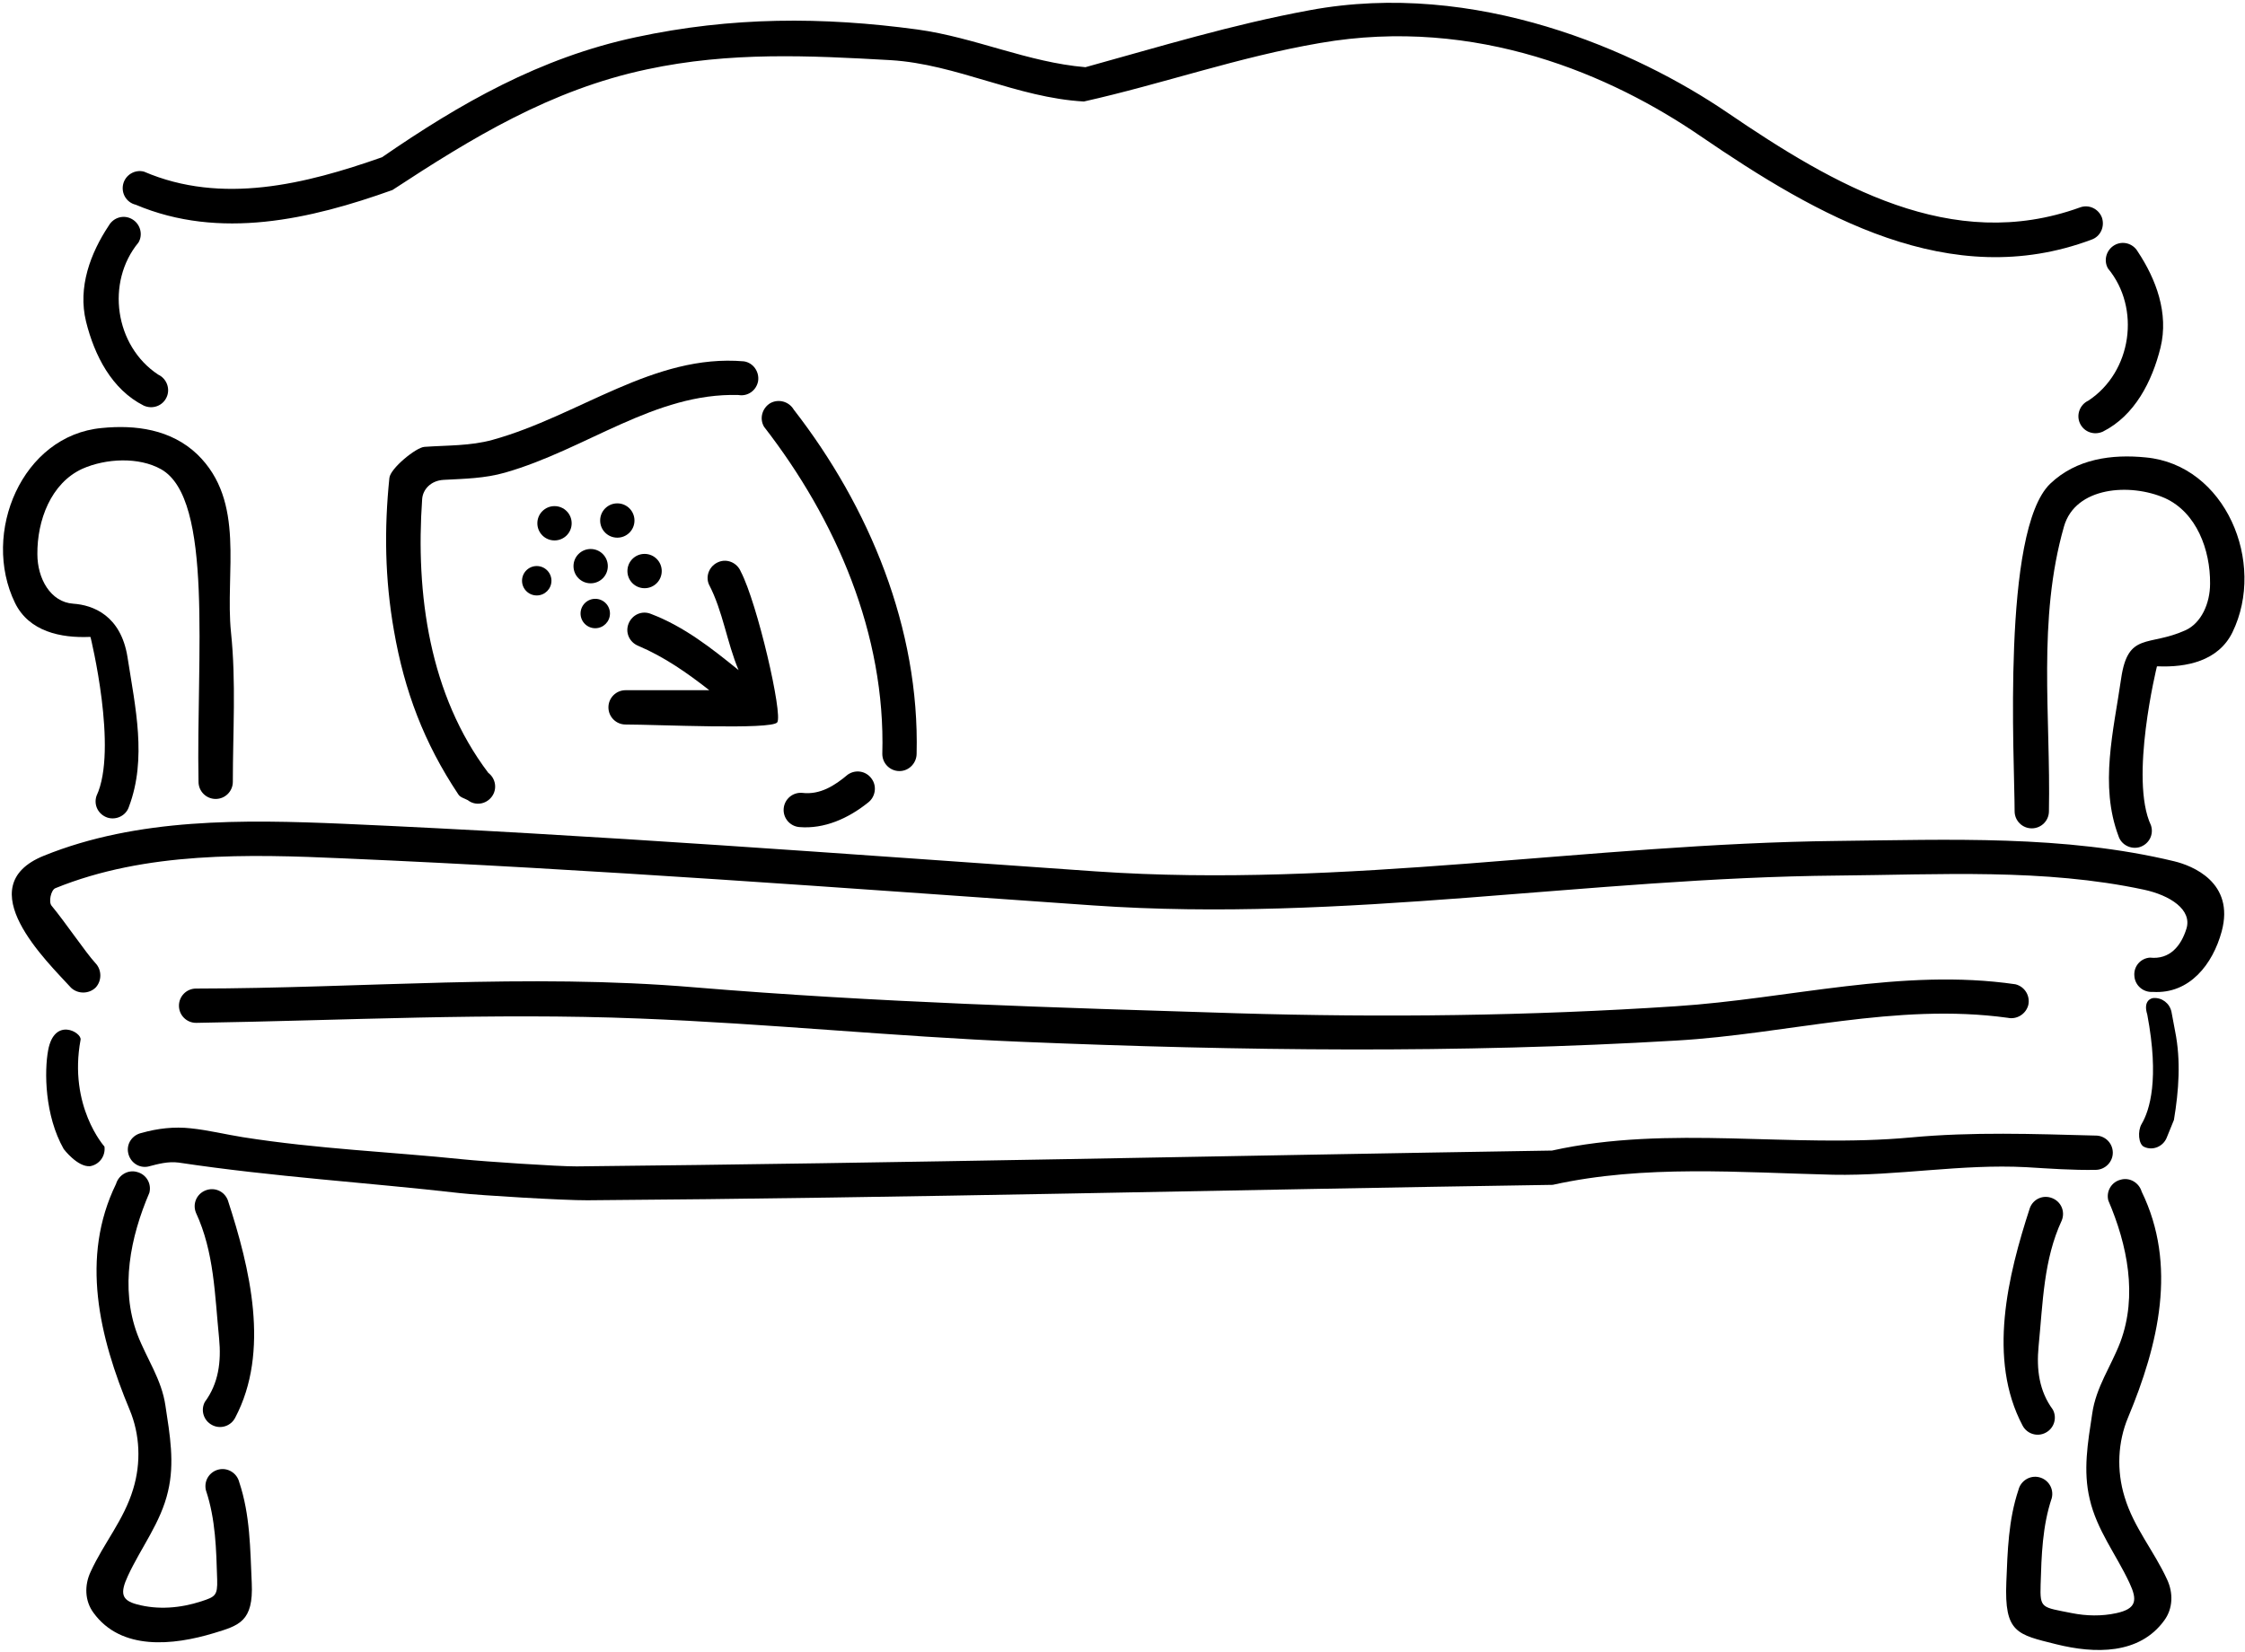 <?xml version="1.0" encoding="UTF-8"?>
<svg xmlns="http://www.w3.org/2000/svg" xmlns:xlink="http://www.w3.org/1999/xlink" width="458pt" height="337pt" viewBox="0 0 458 337" version="1.1">
<g id="surface1">
<path style=" stroke:none;fill-rule:nonzero;fill:rgb(0%,0%,0%);fill-opacity:1;" d="M 443.562 175.742 C 421.117 170.332 397.645 171.344 374.707 171.594 C 324.27 172.145 274.449 181.312 223.555 177.805 C 172.094 174.234 121.383 170.348 70.055 168.09 C 49.684 167.223 28.121 166.848 8.945 174.613 C -6.508 180.875 9.637 196.215 14.5 201.555 C 15.883 202.859 18.133 202.844 19.5 201.523 C 20.805 200.141 20.789 197.891 19.469 196.523 C 17.461 194.336 13.375 188.254 10.512 184.797 C 9.879 184.027 10.395 181.602 11.293 181.234 C 29.742 173.734 50.582 174.273 70.16 175.152 C 121.234 177.348 171.695 181.176 222.969 184.746 C 274.117 188.316 324.188 179.082 374.938 178.656 C 395.652 178.48 417 177.172 437.387 181.539 C 442.684 182.676 447.266 185.609 446.047 189.516 C 444.961 192.996 442.672 195.848 438.598 195.402 C 436.66 195.539 435.234 197.234 435.434 199.172 C 435.57 201.109 437.266 202.535 439.203 202.398 C 446.715 202.871 451.441 196.711 453.242 190.062 C 455.953 180.043 447.227 176.625 443.562 175.742 "/>
<path style=" stroke:none;fill-rule:nonzero;fill:rgb(0%,0%,0%);fill-opacity:1;" d="M 443 206.461 C 442.625 204.711 441.062 203.523 439.312 203.648 C 438.895 203.676 437.164 204.164 438.062 207.012 C 440.555 220.215 438.555 226.562 436.91 229.348 C 436.062 230.781 436.25 233.523 437.438 234.023 C 439.188 234.836 441.25 233.961 442 232.211 L 443.5 228.523 C 444.5 222.523 444.938 216.398 443.75 210.461 L 443 206.461 "/>
<path style=" stroke:none;fill-rule:nonzero;fill:rgb(0%,0%,0%);fill-opacity:1;" d="M 21.312 233.961 C 21.312 233.961 13.922 225.734 16.438 212.156 C 16.715 210.68 11.102 207.43 9.824 214.289 C 9.023 218.594 9.102 227.594 13 234.461 C 13 234.461 15.809 238.176 18.375 237.961 C 20.25 237.648 21.562 235.898 21.312 233.961 "/>
<path style=" stroke:none;fill-rule:nonzero;fill:rgb(0%,0%,0%);fill-opacity:1;" d="M 130.496 207.828 C 156.578 208.848 182.312 211.5 208.457 212.582 C 253.18 214.43 297.441 214.973 342.031 212.32 C 364.512 211.023 386.785 204.543 409.59 207.68 C 411.41 208.086 413.328 206.93 413.797 205.047 C 414.203 203.164 413.051 201.309 411.168 200.84 C 387.984 197.461 364.961 203.828 341.918 205.32 C 312.012 207.301 282.262 207.652 252.305 206.754 C 215.281 205.598 178.824 204.555 141.645 201.461 C 107.473 198.57 73.891 201.672 39.949 201.715 C 38.012 201.742 36.477 203.332 36.508 205.27 C 36.539 207.207 38.125 208.742 40.062 208.711 C 70.246 208.23 100.285 206.625 130.496 207.828 "/>
<path style=" stroke:none;fill-rule:nonzero;fill:rgb(0%,0%,0%);fill-opacity:1;" d="M 48.805 302.43 C 48.344 300.57 46.441 299.398 44.582 299.859 C 42.719 300.32 41.551 302.16 42.008 304.086 C 43.992 310.008 44.117 316.164 44.305 322.324 C 44.402 325.57 43.898 325.824 41.082 326.746 C 36.781 328.152 32.203 328.52 27.902 327.359 C 24.789 326.52 24.453 325.098 26.094 321.555 C 28.816 315.684 32.793 310.711 34.27 304.336 C 35.664 298.5 34.664 292.828 33.754 286.848 C 32.98 281.445 29.906 277.219 28.023 272.281 C 24.477 262.805 26.594 252.449 30.473 243.383 C 30.953 241.543 29.867 239.629 27.965 239.145 C 26.133 238.605 24.211 239.75 23.668 241.586 C 16.375 256.559 20.207 272.715 26.465 287.703 C 28.531 292.656 28.832 298.457 27.152 303.891 C 25.281 310.125 21.152 314.902 18.504 320.688 C 17.191 323.457 17.281 326.668 19.074 329.086 C 24.711 336.855 35.305 335.758 43.637 333.234 C 48.793 331.668 51.723 330.867 51.359 323.016 C 51.039 316.078 51.051 309.141 48.805 302.43 "/>
<path style=" stroke:none;fill-rule:nonzero;fill:rgb(0%,0%,0%);fill-opacity:1;" d="M 41.938 242.898 C 40.117 243.617 39.25 245.609 39.965 247.43 C 43.703 255.48 43.809 264.148 44.703 273.141 C 45.156 277.887 44.578 282.289 41.793 286.059 C 40.891 287.734 41.52 289.859 43.258 290.77 C 44.934 291.672 47.059 291.043 47.969 289.305 C 55.137 275.762 51.004 258.766 46.469 244.871 C 45.75 243.051 43.758 242.184 41.938 242.898 "/>
<path style=" stroke:none;fill-rule:nonzero;fill:rgb(0%,0%,0%);fill-opacity:1;" d="M 433.438 305.461 C 431.762 300.027 432.059 294.227 434.129 289.273 C 440.387 274.285 444.219 258.133 436.922 243.156 C 436.383 241.324 434.461 240.176 432.625 240.719 C 430.723 241.199 429.641 243.117 430.117 244.957 C 434 254.023 436.113 264.375 432.566 273.852 C 430.684 278.789 427.609 283.016 426.836 288.418 C 425.926 294.398 424.926 300.07 426.324 305.906 C 427.785 312.227 431.707 317.168 434.422 322.969 C 436.07 326.488 435.922 328.258 431.738 329.164 C 428.758 329.809 425.664 329.75 422.637 329.145 C 416.52 327.918 416.152 328.277 416.305 323.332 C 416.484 317.359 416.66 311.398 418.586 305.656 C 419.039 303.734 417.871 301.891 416.012 301.43 C 414.148 300.969 412.246 302.141 411.785 304.004 C 409.727 310.148 409.566 316.484 409.309 322.84 C 408.887 333.18 411.488 333.512 419.496 335.508 C 427.344 337.461 436.438 337.656 441.52 330.656 C 443.309 328.238 443.402 325.031 442.09 322.262 C 439.438 316.473 435.312 311.695 433.438 305.461 "/>
<path style=" stroke:none;fill-rule:nonzero;fill:rgb(0%,0%,0%);fill-opacity:1;" d="M 417.336 292.34 C 419.074 291.43 419.699 289.305 418.797 287.629 C 416.016 283.859 415.434 279.457 415.891 274.711 C 416.781 265.723 416.891 257.051 420.629 249.004 C 421.344 247.18 420.477 245.188 418.652 244.473 C 416.836 243.754 414.84 244.621 414.125 246.445 C 409.59 260.34 405.457 277.336 412.621 290.879 C 413.531 292.617 415.656 293.242 417.336 292.34 "/>
<path style=" stroke:none;fill-rule:nonzero;fill:rgb(0%,0%,0%);fill-opacity:1;" d="M 427.594 238.707 C 429.469 238.672 431.066 237.082 431.031 235.145 C 430.992 233.207 429.402 231.672 427.465 231.711 C 414.895 231.379 402.445 230.922 389.84 232.094 C 365.441 234.359 340.66 229.445 316.629 234.77 C 250.289 235.82 184.012 237.324 117.672 238 C 114.02 238.035 98.555 236.984 94.477 236.562 C 79.656 235.027 64.824 234.453 49.535 232.039 C 46.023 231.48 42.508 230.605 38.938 230.234 C 35.555 229.859 32.188 230.238 28.891 231.172 C 26.961 231.586 25.746 233.418 26.156 235.285 C 26.566 237.219 28.402 238.434 30.27 238.023 C 32.32 237.484 34.312 236.949 36.441 237.223 C 56.008 240.16 74.859 241.281 93.82 243.453 C 97.82 243.91 115.172 244.949 119.832 244.914 C 185.484 244.445 251.117 242.754 316.758 241.766 C 335.496 237.605 354.906 239.246 373.98 239.703 C 387.176 239.957 400.129 237.469 413.332 238.16 C 418.09 238.445 422.848 238.797 427.594 238.707 "/>
<path style=" stroke:none;fill-rule:nonzero;fill:rgb(0%,0%,0%);fill-opacity:1;" d="M 437.75 93.336 C 430.875 92.648 423.625 93.586 418.25 98.711 C 408.312 108.336 411 155.336 411 165.523 C 411 167.461 412.562 169.023 414.5 169.023 C 416.438 169.023 418 167.461 418 165.523 C 418.375 146.086 415.625 126.523 421.062 107.461 C 423.375 99.273 434.625 98.523 441.688 101.648 C 448.125 104.586 450.938 112.211 450.875 119.086 C 450.875 123.152 449.07 127.156 445.828 128.617 C 438.309 132.012 434.125 128.855 432.73 138.461 C 431.18 149.172 428.297 160.242 432.188 170.586 C 432.75 172.398 434.75 173.398 436.562 172.836 C 438.438 172.211 439.438 170.273 438.812 168.398 C 434.375 158.961 440.031 135.988 440.031 135.988 L 440.188 135.961 C 446.062 136.211 452.562 134.898 455.438 129.023 C 462.375 114.773 454 94.836 437.75 93.336 "/>
<path style=" stroke:none;fill-rule:nonzero;fill:rgb(0%,0%,0%);fill-opacity:1;" d="M 18.312 129.961 L 18.465 129.988 C 18.465 129.988 24.125 152.961 19.688 162.398 C 19.062 164.273 20.062 166.211 21.938 166.836 C 23.75 167.398 25.75 166.398 26.312 164.586 C 30 154.789 27.605 144.336 26.023 134.156 C 24.68 125.527 18.914 123.453 14.953 123.184 C 10.285 122.871 7.625 118.023 7.625 113.086 C 7.562 106.211 10.375 98.586 16.812 95.648 C 21.602 93.531 28.312 93.191 32.859 95.746 C 43.633 101.797 40.012 134.25 40.5 159.523 C 40.5 161.461 42.062 163.023 44 163.023 C 45.938 163.023 47.5 161.461 47.5 159.523 C 47.5 149.336 48.188 139.211 47.125 129.023 C 45.875 116.773 50.188 102.336 40.25 92.711 C 34.875 87.586 27.625 86.648 20.75 87.336 C 4.5 88.836 -3.875 108.773 3.062 123.023 C 5.938 128.898 12.438 130.211 18.312 129.961 "/>
<path style=" stroke:none;fill-rule:nonzero;fill:rgb(0%,0%,0%);fill-opacity:1;" d="M 27.688 41.773 C 44.812 49.023 63.312 44.773 80.062 38.773 C 96.188 28.211 112.25 18.336 132 14.148 C 148.938 10.523 165.062 11.336 181.688 12.273 C 195.188 13.086 207.5 19.961 221.125 20.711 C 237.312 17.086 252.562 11.648 269.312 8.773 C 301.297 3.23 328.867 15.426 346.848 27.723 C 370.895 44.172 397.91 59.68 426.688 48.898 C 428.5 48.273 429.438 46.273 428.812 44.398 C 428.125 42.586 426.125 41.648 424.312 42.336 C 398.18 51.781 374.254 37.867 352.371 22.957 C 333.832 10.328 301.059 -4.203 267.188 2.086 C 251.25 5.023 236.625 9.523 221.438 13.711 C 209.625 12.711 198.938 7.648 187.188 6.023 C 167.812 3.398 149.25 3.398 129.75 7.586 C 110.125 11.773 93.812 21.148 77.938 32.086 C 62.312 37.586 45.25 41.836 29.375 35.023 C 27.5 34.523 25.562 35.711 25.125 37.586 C 24.688 39.461 25.812 41.336 27.688 41.773 "/>
<path style=" stroke:none;fill-rule:nonzero;fill:rgb(0%,0%,0%);fill-opacity:1;" d="M 426.039 81.754 C 424.316 82.551 423.527 84.645 424.324 86.371 C 425.137 88.156 427.215 88.883 429.004 88.07 C 435.496 84.805 439.039 77.871 440.766 70.918 C 442.473 63.906 439.863 56.973 436.113 51.324 C 435.137 49.648 433.027 49.059 431.352 50.035 C 429.676 51.016 429.102 53.18 430.062 54.797 C 436.75 62.883 434.934 75.887 426.039 81.754 "/>
<path style=" stroke:none;fill-rule:nonzero;fill:rgb(0%,0%,0%);fill-opacity:1;" d="M 29.312 82.758 C 31.098 83.57 33.176 82.844 33.988 81.059 C 34.785 79.332 34 77.238 32.273 76.441 C 23.383 70.57 21.566 57.566 28.25 49.484 C 29.211 47.867 28.637 45.703 26.961 44.727 C 25.285 43.746 23.18 44.336 22.203 46.016 C 18.453 51.66 15.84 58.594 17.551 65.605 C 19.273 72.559 22.82 79.488 29.312 82.758 "/>
<path style=" stroke:none;fill-rule:nonzero;fill:rgb(0%,0%,0%);fill-opacity:1;" d="M 150.645 80.602 C 152.555 80.941 154.328 79.66 154.664 77.75 C 154.945 75.844 153.66 74.008 151.754 73.73 C 133.367 72.156 118.137 84.863 100.488 89.75 C 95.953 91.012 91.234 90.848 86.559 91.184 C 84.832 91.328 79.625 95.586 79.438 97.523 C 78.375 107.898 78.5 118.086 80.375 128.711 C 82.5 140.961 86.5 151.586 93.5 162.086 C 93.875 162.711 94.75 162.898 95.438 163.273 C 96.938 164.461 99.125 164.148 100.312 162.586 C 101.5 161.023 101.125 158.836 99.625 157.711 C 87.582 141.789 84.762 121.172 86.125 101.828 C 86.262 99.902 87.848 98.062 90.516 97.914 C 94.723 97.688 98.902 97.629 103.062 96.43 C 119.598 91.703 133.602 80.102 150.645 80.602 "/>
<path style=" stroke:none;fill-rule:nonzero;fill:rgb(0%,0%,0%);fill-opacity:1;" d="M 183.5 157.336 C 185.438 157.336 187 155.711 187 153.773 C 187.625 128.273 177.375 103.461 161.938 83.586 C 160.938 81.898 158.812 81.336 157.125 82.273 C 155.5 83.273 154.875 85.398 155.875 87.086 C 170.562 106.023 180.688 129.398 180 153.836 C 180 155.773 181.562 157.336 183.5 157.336 "/>
<path style=" stroke:none;fill-rule:nonzero;fill:rgb(0%,0%,0%);fill-opacity:1;" d="M 172.949 158.062 C 170.316 160.281 167.328 162.223 163.664 161.785 C 161.734 161.621 160.043 163.047 159.879 164.977 C 159.715 166.906 161.141 168.598 163.07 168.762 C 168.176 169.195 173.07 166.98 177.039 163.805 C 178.578 162.68 178.957 160.453 177.832 158.914 C 176.715 157.316 174.551 156.941 172.949 158.062 "/>
<path style=" stroke:none;fill-rule:nonzero;fill:rgb(0%,0%,0%);fill-opacity:1;" d="M 120.5 119.023 C 122.438 119.023 124 117.461 124 115.523 C 124 113.586 122.438 112.023 120.5 112.023 C 118.562 112.023 117 113.586 117 115.523 C 117 117.461 118.562 119.023 120.5 119.023 "/>
<path style=" stroke:none;fill-rule:nonzero;fill:rgb(0%,0%,0%);fill-opacity:1;" d="M 116.625 106.773 C 116.625 104.836 115.062 103.273 113.125 103.273 C 111.188 103.273 109.625 104.836 109.625 106.773 C 109.625 108.711 111.188 110.273 113.125 110.273 C 115.062 110.273 116.625 108.711 116.625 106.773 "/>
<path style=" stroke:none;fill-rule:nonzero;fill:rgb(0%,0%,0%);fill-opacity:1;" d="M 131.5 120.023 C 133.438 120.023 135 118.461 135 116.523 C 135 114.586 133.438 113.023 131.5 113.023 C 129.562 113.023 128 114.586 128 116.523 C 128 118.461 129.562 120.023 131.5 120.023 "/>
<path style=" stroke:none;fill-rule:nonzero;fill:rgb(0%,0%,0%);fill-opacity:1;" d="M 125.938 102.711 C 124 102.711 122.438 104.273 122.438 106.211 C 122.438 108.148 124 109.711 125.938 109.711 C 127.875 109.711 129.438 108.148 129.438 106.211 C 129.438 104.273 127.875 102.711 125.938 102.711 "/>
<path style=" stroke:none;fill-rule:nonzero;fill:rgb(0%,0%,0%);fill-opacity:1;" d="M 127.625 147.836 C 134 147.836 157.375 148.961 158.562 147.398 C 159.75 145.836 154.5 123.062 151.125 116.625 C 150.375 114.812 148.312 113.938 146.562 114.688 C 144.75 115.438 143.875 117.5 144.625 119.25 C 147.504 124.754 148.273 131.055 150.68 136.738 C 145.16 132.266 139.562 127.844 132.812 125.273 C 131 124.523 129 125.398 128.25 127.211 C 127.5 129.023 128.375 131.023 130.188 131.773 C 135.508 134.023 140.195 137.305 144.703 140.836 C 139.012 140.836 133.316 140.836 127.625 140.836 C 125.688 140.836 124.125 142.398 124.125 144.336 C 124.125 146.273 125.688 147.836 127.625 147.836 "/>
<path style=" stroke:none;fill-rule:nonzero;fill:rgb(0%,0%,0%);fill-opacity:1;" d="M 106.5 118.5 C 106.5 120.156 107.844 121.5 109.5 121.5 C 111.156 121.5 112.5 120.156 112.5 118.5 C 112.5 116.844 111.156 115.5 109.5 115.5 C 107.844 115.5 106.5 116.844 106.5 118.5 "/>
<path style=" stroke:none;fill-rule:nonzero;fill:rgb(0%,0%,0%);fill-opacity:1;" d="M 121.438 128.188 C 123.094 128.188 124.438 126.844 124.438 125.188 C 124.438 123.531 123.094 122.188 121.438 122.188 C 119.781 122.188 118.438 123.531 118.438 125.188 C 118.438 126.844 119.781 128.188 121.438 128.188 "/>
</g>
</svg>

